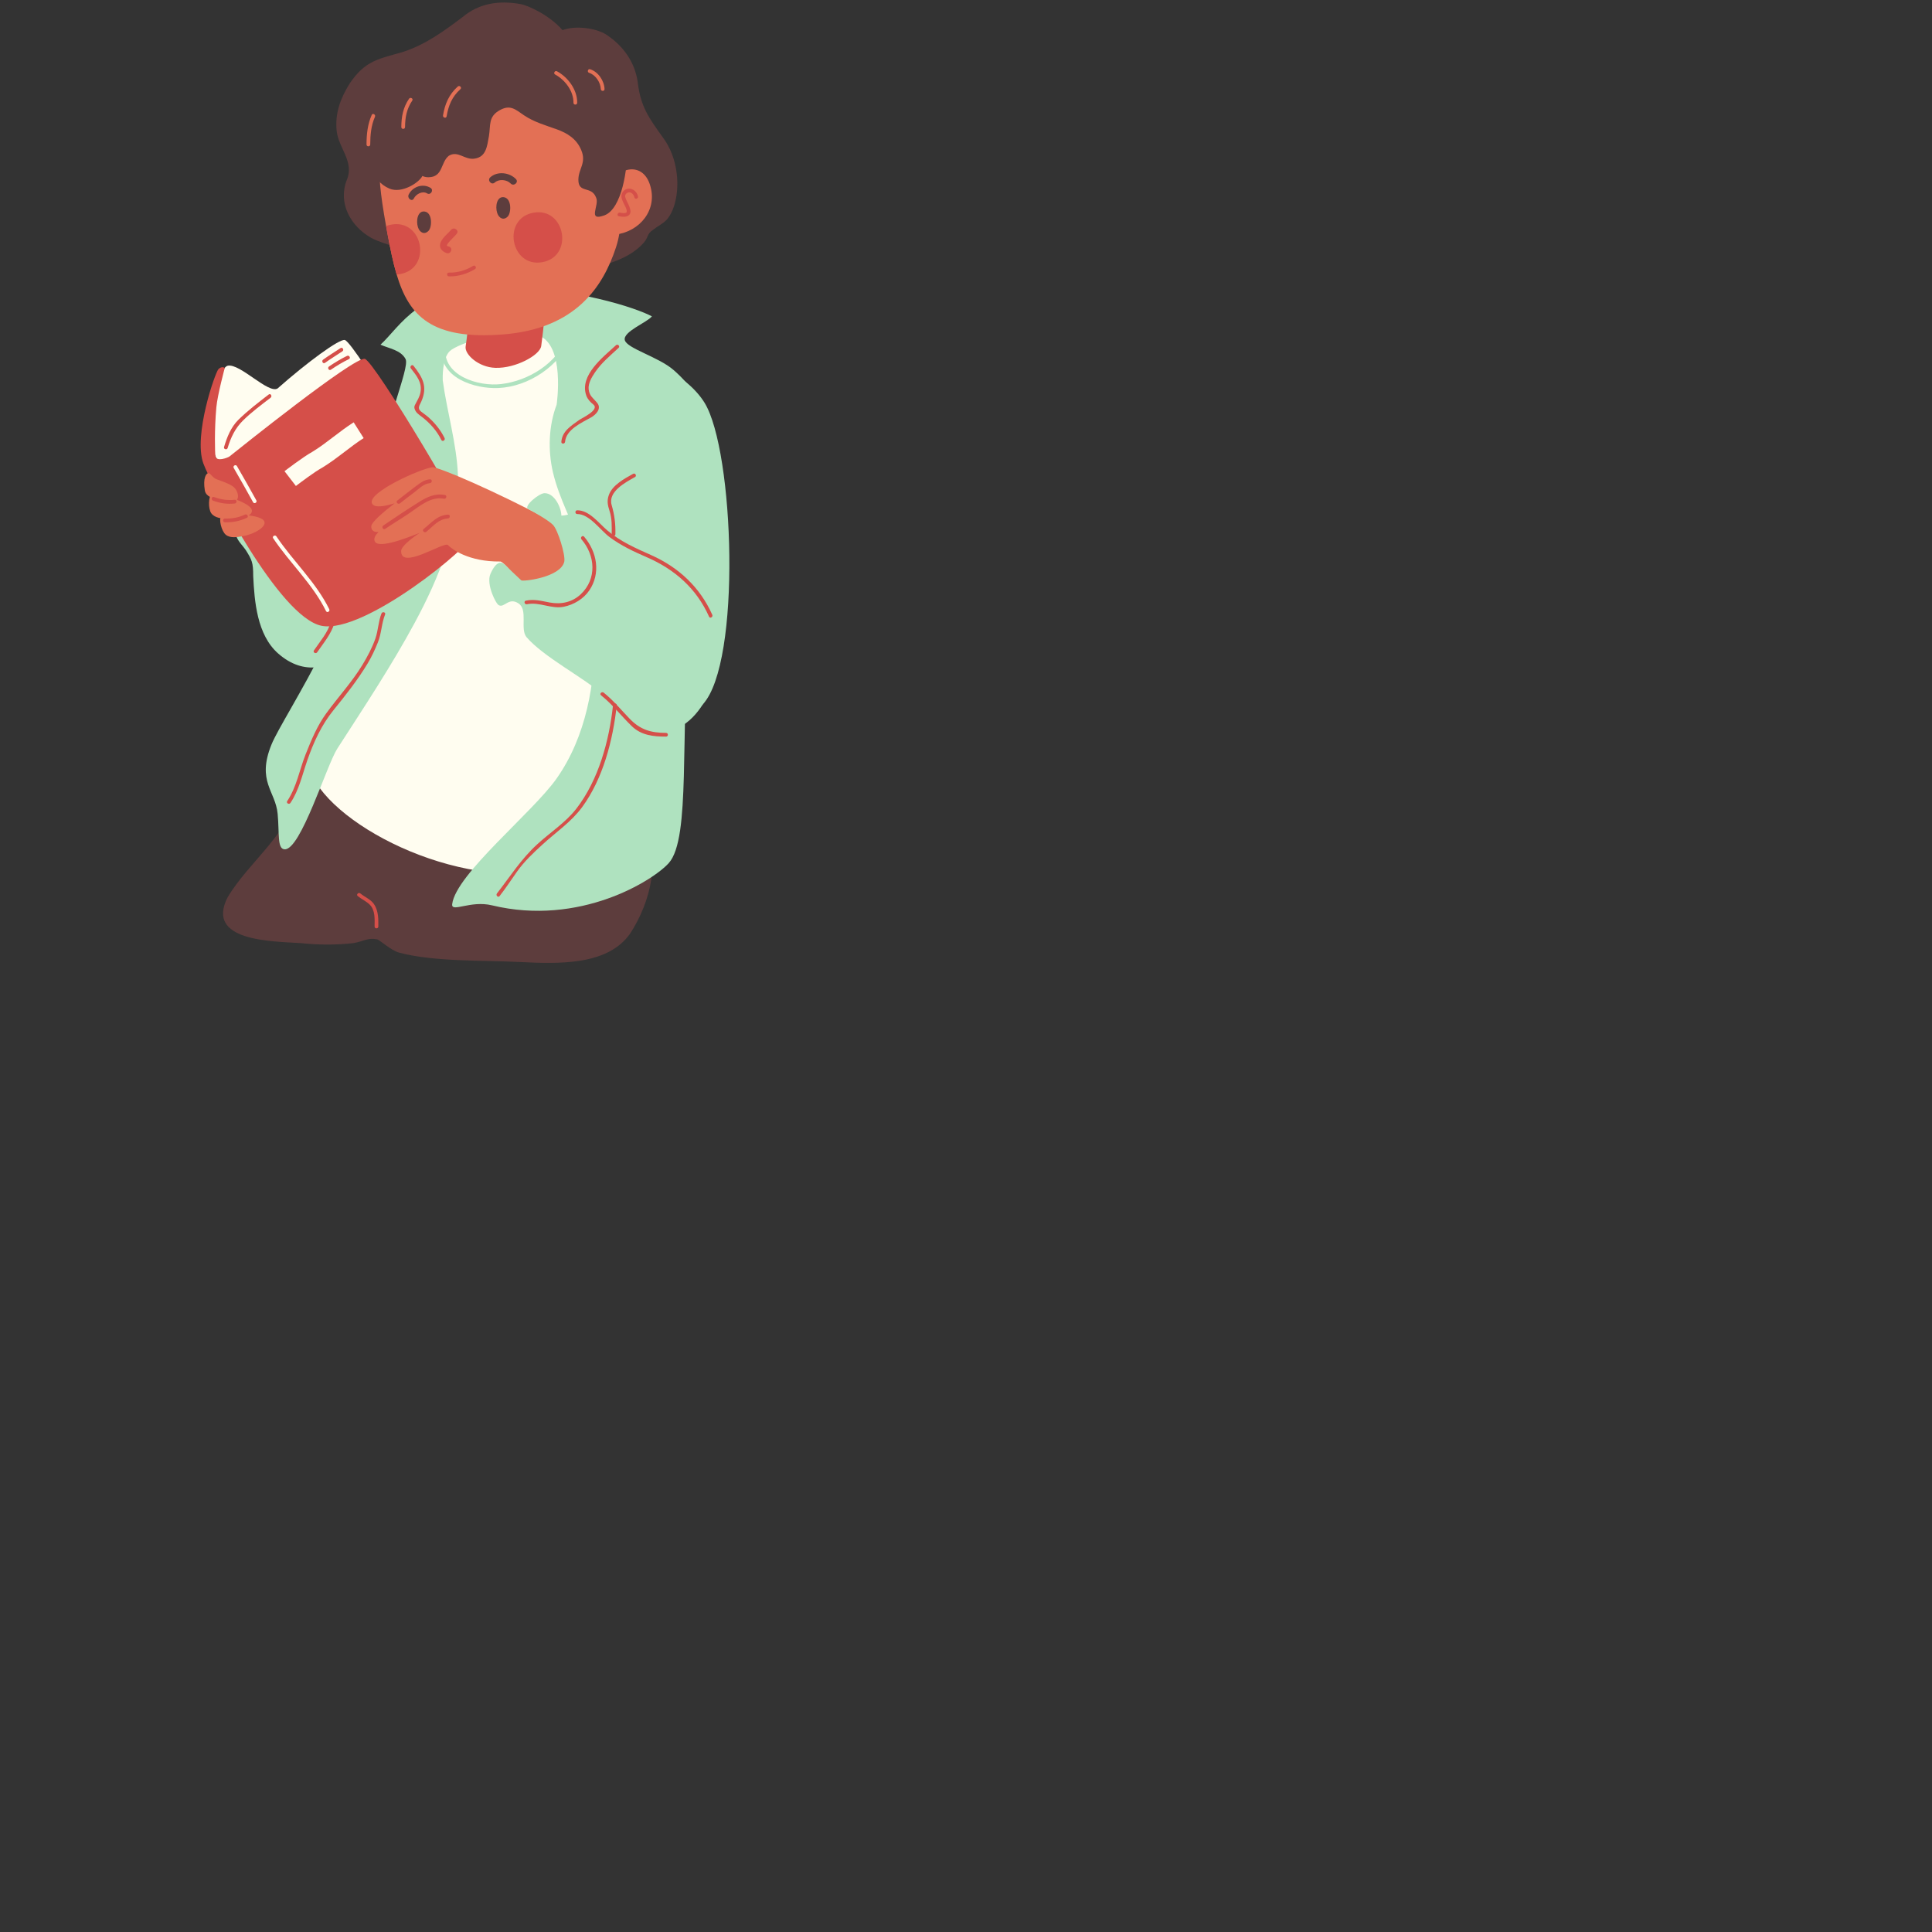 <svg xmlns="http://www.w3.org/2000/svg" xmlns:xlink="http://www.w3.org/1999/xlink" width="500" zoomAndPan="magnify" viewBox="0 0 375 375" height="500" preserveAspectRatio="xMidYMid meet" version="1.0"><rect x="0" y="0" width="375" height="375" fill="#333333" stroke="none"/><defs><clipPath id="id1"><path d="M 118 71 L 141.57 71 L 141.57 137.688 L 118 137.688 Z M 118 71 " clip-rule="nonzero"/></clipPath></defs><path fill="rgb(36.469%, 23.92%, 23.92%)" d="M 58.113 152.285 C 56.898 161.445 48.426 166.938 44.125 174.266 C 39.941 182.695 52.605 182.695 58.434 183.062 C 61.73 183.426 65.352 183.426 68.566 183.062 C 70.699 182.695 71.348 181.961 73.195 182.328 C 73.559 182.328 75.957 184.527 77.445 184.891 C 84.152 186.723 93.883 186.359 100.797 186.723 C 108.434 187.09 117.879 187.457 122.297 181.227 C 126.348 175 128.363 166.574 125.027 158.879 " fill-opacity="1" fill-rule="nonzero"/><path fill="rgb(68.629%, 88.629%, 74.899%)" d="M 45.77 102.414 C 45.531 104.59 46.496 105.074 47.703 106.766 C 48.91 108.699 49.148 109.184 49.148 111.844 C 49.391 116.676 49.871 123.203 53.973 126.828 C 64.105 135.77 75.445 120.785 73.273 110.875 " fill-opacity="1" fill-rule="nonzero"/><path fill="rgb(36.469%, 23.92%, 23.92%)" d="M 128.68 26.707 C 125.965 22.898 124.336 20.723 123.793 16.012 C 123.25 12.023 120.898 8.758 117.461 6.582 C 115.508 5.465 111.73 4.895 109.188 5.852 C 106.691 2.98 102.547 1.043 100.996 0.785 C 96.832 0.059 93.035 0.602 89.777 3.32 C 86.156 6.039 82.719 8.578 78.379 10.027 C 73.492 11.477 70.961 11.66 67.883 16.191 C 66.074 19.094 64.988 21.992 65.352 25.438 C 65.711 28.699 68.789 31.418 67.34 34.863 C 65.527 39.398 68.031 43.898 72.066 46.18 C 76.75 48.82 114.566 58.594 124.879 47.191 C 125.969 45.988 125.422 45.559 126.691 44.652 C 127.594 43.926 128.496 43.562 129.402 42.656 C 130.668 41.207 131.215 39.031 131.395 37.219 C 131.754 33.594 130.852 29.605 128.68 26.707 " fill-opacity="1" fill-rule="nonzero"/><path fill="rgb(100%, 99.219%, 94.119%)" d="M 60.285 149.867 C 55.934 138.988 74.938 117.406 76.988 95.406 C 79.039 73.406 76.711 62.016 99.883 62.379 C 109.383 62.527 117 64.973 126.535 73.246 C 139.805 84.762 136.406 99.902 133.879 123.602 C 131.91 142.043 122.891 164.531 109.902 168.301 C 90.879 173.824 64.633 160.742 60.285 149.867 " fill-opacity="1" fill-rule="nonzero"/><path fill="rgb(36.469%, 23.92%, 23.92%)" d="M 86.289 16.262 C 86.367 16.262 86.449 16.262 86.527 16.262 C 86.996 16.262 86.996 15.539 86.527 15.539 C 86.449 15.539 86.367 15.539 86.289 15.539 C 85.82 15.539 85.82 16.262 86.289 16.262 " fill-opacity="1" fill-rule="nonzero"/><g clip-path="url(#id1)"><path fill="rgb(68.629%, 88.629%, 74.899%)" d="M 120.496 118.828 C 123.254 126.219 132.773 140.656 136.426 136.699 C 143.934 128.566 142.504 87.543 136.758 78.18 C 133.594 73.023 123.84 66.5 119.863 76.055 C 117.07 82.762 117.742 111.438 120.496 118.828 " fill-opacity="1" fill-rule="nonzero"/></g><path fill="rgb(68.629%, 88.629%, 74.899%)" d="M 130.742 71.82 C 127.762 69.234 121.645 67.637 121.27 66 C 120.898 64.363 125.68 62.543 126.535 61.402 C 123.461 59.77 111.852 55.844 96.652 55.664 C 81.453 55.48 77.656 63.457 73.855 66.902 C 75.504 67.652 77.785 67.926 78.715 69.68 C 79.645 71.434 74.234 82.891 73.203 93.977 C 71.152 115.977 55.062 138.648 52.68 144.551 C 49.801 151.68 53.477 153.527 53.891 157.965 C 54.246 161.773 53.777 164.742 55.223 164.852 C 58.355 165.094 63.371 148.566 65.477 145.297 C 70.637 137.289 75.984 129.246 80.508 120.859 C 85.195 112.176 89.328 102.172 88.879 92.098 C 88.609 86.008 86.766 79.926 85.934 73.832 C 85.914 73.309 85.828 69.562 87.305 68.145 C 88.895 66.617 99.004 63.273 104.406 65.07 C 109.805 66.863 108.039 78.562 108.039 78.562 C 106.48 82.652 106.344 87.449 107.32 91.641 C 108.52 96.801 111.188 101.398 112.84 106.398 C 114.566 111.617 115.371 117.238 115.453 122.727 C 115.605 132.559 113.766 142.98 108.02 151.133 C 103.379 157.719 88.477 169.684 87.77 175.488 C 87.559 177.215 91.277 174.707 95.504 175.727 C 112.516 179.836 126.773 170.926 129.82 167.508 C 134.156 162.645 131.906 142.043 133.875 123.602 C 136.406 99.906 144.008 83.336 130.742 71.82 " fill-opacity="1" fill-rule="nonzero"/><path fill="rgb(83.53%, 30.98%, 28.629%)" d="M 90.379 67.258 C 90.148 68.762 92.855 71.293 96.156 71.398 C 100.102 71.52 104.809 68.926 105.051 67.16 C 105.496 63.91 106.043 58.914 105.816 54.676 C 105.605 50.723 101.57 47.852 97.82 48.273 C 93.613 48.742 91.82 52.5 91.516 56.289 C 91.453 57.059 90.887 63.965 90.379 67.258 " fill-opacity="1" fill-rule="nonzero"/><path fill="rgb(89.02%, 43.919%, 33.33%)" d="M 119.562 48.016 C 117.051 55.66 111.77 63.793 97.684 64.91 C 83.781 66.012 79.379 61.328 76.984 53.266 C 76.297 50.961 75.777 48.379 75.246 45.57 C 75.137 44.992 75.031 44.426 74.938 43.883 C 72.637 31.121 73.438 27.922 76.703 22.934 C 81.449 15.684 102.258 12.535 112.84 23.137 C 119.418 29.734 122.074 40.367 119.562 48.016 " fill-opacity="1" fill-rule="nonzero"/><path fill="rgb(36.469%, 23.92%, 23.92%)" d="M 96.504 41.336 C 96.086 40.062 96.438 38.062 97.82 38.281 C 99.324 38.52 99.25 41.273 98.57 42.004 C 97.785 42.848 96.848 42.391 96.504 41.336 " fill-opacity="1" fill-rule="nonzero"/><path fill="rgb(36.469%, 23.92%, 23.92%)" d="M 99.125 35.625 C 98.371 34.84 96.852 34.695 96.027 35.434 C 95.383 36.008 94.516 34.988 95.16 34.414 C 96.547 33.176 98.887 33.457 100.141 34.758 C 100.742 35.379 99.723 36.242 99.125 35.625 " fill-opacity="1" fill-rule="nonzero"/><path fill="rgb(36.469%, 23.92%, 23.92%)" d="M 81.129 44.117 C 80.711 42.844 81.062 40.844 82.449 41.062 C 83.949 41.301 83.875 44.055 83.195 44.785 C 82.41 45.629 81.473 45.172 81.129 44.117 " fill-opacity="1" fill-rule="nonzero"/><path fill="rgb(36.469%, 23.92%, 23.92%)" d="M 79.336 37.738 C 80.141 36.168 82.113 35.57 83.566 36.465 C 84.25 36.883 83.59 37.961 82.91 37.543 C 82.016 36.996 80.781 37.633 80.324 38.52 C 79.949 39.254 78.961 38.465 79.336 37.738 " fill-opacity="1" fill-rule="nonzero"/><path fill="rgb(83.53%, 30.98%, 28.629%)" d="M 103.539 41.285 C 109.719 40.168 111.449 49.77 105.27 50.887 C 99.094 52.004 97.363 42.402 103.539 41.285 " fill-opacity="1" fill-rule="nonzero"/><path fill="rgb(83.53%, 30.98%, 28.629%)" d="M 77.695 53.191 C 77.449 53.238 77.211 53.258 76.984 53.266 C 76.297 50.957 75.777 48.379 75.246 45.57 C 75.137 44.992 75.031 44.426 74.938 43.883 C 75.246 43.758 75.594 43.656 75.965 43.594 C 82.145 42.477 83.875 52.074 77.695 53.191 " fill-opacity="1" fill-rule="nonzero"/><path fill="rgb(89.02%, 43.919%, 33.33%)" d="M 117.578 37.402 C 118.918 32.453 125.164 30.617 126.387 36.75 C 127.363 41.512 123.387 45.527 118.582 45.574 " fill-opacity="1" fill-rule="nonzero"/><path fill="rgb(83.53%, 30.98%, 28.629%)" d="M 123.832 38.117 C 123.629 37.25 122.961 36.617 122.047 36.613 C 121.262 36.613 120.527 37.395 120.613 38.18 C 120.688 38.891 121.137 39.559 121.422 40.199 C 121.543 40.477 121.711 40.848 121.633 41.156 C 121.547 41.523 120.523 41.312 120.316 41.277 C 119.859 41.207 119.664 41.906 120.125 41.98 C 120.773 42.082 121.613 42.223 122.133 41.707 C 122.547 41.293 122.352 40.605 122.172 40.137 C 121.93 39.496 121.547 38.91 121.359 38.25 C 121.23 37.809 121.613 37.387 122.047 37.34 C 122.637 37.277 123.016 37.805 123.133 38.312 C 123.238 38.77 123.934 38.574 123.832 38.117 " fill-opacity="1" fill-rule="nonzero"/><path fill="rgb(83.53%, 30.98%, 28.629%)" d="M 88.652 45.375 C 88.223 45.887 87.723 46.332 87.277 46.832 C 87.082 47.051 86.879 47.289 86.758 47.559 C 86.699 47.695 86.758 47.719 86.707 47.652 C 86.801 47.781 87.031 47.824 87.172 47.871 C 87.992 48.137 87.531 49.395 86.711 49.129 C 85.738 48.809 85.094 48.023 85.551 46.992 C 85.977 46.031 86.895 45.395 87.555 44.609 C 88.105 43.953 89.207 44.711 88.652 45.375 " fill-opacity="1" fill-rule="nonzero"/><path fill="rgb(83.53%, 30.98%, 28.629%)" d="M 87.133 53.641 C 88.891 53.695 90.703 53.148 92.199 52.23 C 92.598 51.988 92.234 51.359 91.836 51.605 C 90.441 52.457 88.77 52.969 87.133 52.914 C 86.664 52.898 86.668 53.625 87.133 53.641 " fill-opacity="1" fill-rule="nonzero"/><path fill="rgb(100%, 99.219%, 94.119%)" d="M 44.23 70.98 C 46.621 70.531 52.074 76.488 53.875 75.402 C 59.637 70.312 65.898 65.707 66.938 66 C 68.914 66.559 87.719 98.27 87.77 100.219 C 87.82 102.168 65.402 117.266 62.648 118.324 C 59.891 119.383 43.973 92.121 42.039 88.996 C 40.109 85.871 41.844 71.43 44.23 70.98 " fill-opacity="1" fill-rule="nonzero"/><path fill="rgb(83.53%, 30.98%, 28.629%)" d="M 44.551 88.594 C 45.992 87.441 68.84 69.102 70.816 69.66 C 72.797 70.219 91.598 101.934 91.648 103.883 C 91.699 105.828 70.699 123.105 62.434 121.469 C 54.164 119.836 40.824 93.707 39.461 89.93 C 37.504 84.496 41.77 72.281 42.406 71.645 C 43.043 71.004 43.633 71.398 43.633 71.398 C 43.633 71.398 42.223 76.586 41.996 79.043 C 41.594 83.398 41.719 87.93 41.816 88.535 C 42.004 89.738 44.281 88.805 44.551 88.594 " fill-opacity="1" fill-rule="nonzero"/><path fill="rgb(100%, 99.219%, 94.119%)" d="M 53.027 104.484 C 56.277 109.328 60.68 113.332 63.281 118.609 C 63.484 119.031 64.113 118.66 63.906 118.242 C 61.305 112.961 56.902 108.961 53.652 104.117 C 53.395 103.73 52.766 104.094 53.027 104.484 " fill-opacity="1" fill-rule="nonzero"/><path fill="rgb(100%, 99.219%, 94.119%)" d="M 45.367 90.832 C 46.652 93.031 47.891 95.258 49.125 97.48 C 49.352 97.891 49.977 97.523 49.75 97.113 C 48.516 94.891 47.277 92.664 45.992 90.469 C 45.758 90.066 45.133 90.43 45.367 90.832 " fill-opacity="1" fill-rule="nonzero"/><path fill="rgb(89.02%, 43.919%, 33.33%)" d="M 41.07 95.918 C 40.473 96.277 40.352 98.695 41.016 99.637 C 41.719 100.562 43.016 100.629 44.07 100.742 C 46.367 100.988 49.359 100.172 48.844 98.875 C 48.203 97.262 41.668 95.555 41.07 95.918 " fill-opacity="1" fill-rule="nonzero"/><path fill="rgb(89.02%, 43.919%, 33.33%)" d="M 42.918 100.23 C 42.438 100.734 42.957 103.086 43.844 103.812 C 44.766 104.516 46.035 104.242 47.082 104.074 C 49.363 103.707 52.035 102.141 51.199 101.031 C 50.152 99.648 43.398 99.727 42.918 100.23 " fill-opacity="1" fill-rule="nonzero"/><path fill="rgb(89.02%, 43.919%, 33.33%)" d="M 40.773 96.465 C 41.316 96.758 41.969 96.922 42.508 97.078 C 43.383 97.344 44.855 97.832 45.715 97.285 C 46.645 96.656 46.074 95.086 45.328 94.508 C 44.508 93.863 42.953 93.367 42.078 93.039 C 41.203 92.707 40.875 91.824 40.449 91.84 C 40.023 91.852 39.359 92.789 39.758 95.195 C 39.859 95.797 40.266 96.188 40.773 96.465 " fill-opacity="1" fill-rule="nonzero"/><path fill="rgb(83.53%, 30.98%, 28.629%)" d="M 41.336 97.168 C 42.754 97.691 44.055 97.883 45.559 97.73 C 46.02 97.688 46.023 96.961 45.559 97.008 C 44.125 97.148 42.879 96.965 41.527 96.469 C 41.09 96.309 40.902 97.008 41.336 97.168 " fill-opacity="1" fill-rule="nonzero"/><path fill="rgb(83.53%, 30.98%, 28.629%)" d="M 43.652 101.379 C 45.199 101.41 46.516 101.152 47.918 100.508 C 48.34 100.312 47.973 99.691 47.551 99.883 C 46.273 100.473 45.055 100.684 43.652 100.652 C 43.188 100.645 43.188 101.367 43.652 101.379 " fill-opacity="1" fill-rule="nonzero"/><path fill="rgb(100%, 99.219%, 94.119%)" d="M 57.434 94.328 L 55.223 91.457 C 55.371 91.348 58.785 88.711 60.668 87.672 C 62.094 86.801 63.383 85.812 64.75 84.77 C 65.988 83.824 67.27 82.848 68.648 81.973 L 70.586 85.035 C 69.336 85.828 68.176 86.715 66.945 87.656 C 65.555 88.715 64.117 89.816 62.516 90.793 L 62.441 90.832 C 61.094 91.57 58.371 93.605 57.434 94.328 " fill-opacity="1" fill-rule="nonzero"/><path fill="rgb(83.53%, 30.98%, 28.629%)" d="M 44.188 86.949 C 44.797 84.91 45.641 83.121 47.172 81.613 C 48.812 79.996 50.703 78.598 52.527 77.195 C 52.891 76.914 52.531 76.285 52.16 76.57 C 50.137 78.129 48.094 79.688 46.27 81.484 C 44.828 82.902 44.055 84.859 43.492 86.758 C 43.355 87.207 44.055 87.398 44.188 86.949 " fill-opacity="1" fill-rule="nonzero"/><path fill="rgb(83.53%, 30.98%, 28.629%)" d="M 63.082 70.43 C 64.18 69.645 65.332 68.941 66.457 68.191 C 66.848 67.938 66.484 67.309 66.094 67.566 C 64.969 68.312 63.816 69.016 62.715 69.805 C 62.34 70.074 62.703 70.703 63.082 70.43 " fill-opacity="1" fill-rule="nonzero"/><path fill="rgb(83.53%, 30.98%, 28.629%)" d="M 64.227 71.758 C 65.344 70.996 66.508 70.289 67.727 69.703 C 68.145 69.504 67.777 68.875 67.359 69.078 C 66.145 69.664 64.977 70.371 63.863 71.133 C 63.48 71.395 63.84 72.023 64.227 71.758 " fill-opacity="1" fill-rule="nonzero"/><path fill="rgb(89.02%, 43.919%, 33.33%)" d="M 83.895 90.699 C 81.621 90.984 71.301 95.578 72.199 97.699 C 72.594 98.633 74.539 98.324 76.598 97.688 C 74.398 99.387 72.145 101.328 72.074 102.098 C 71.988 103.047 72.727 103.324 73.484 103.266 C 72.883 103.832 72.559 104.398 72.691 104.938 C 73.109 106.605 78.211 104.742 81.449 103.43 C 79.535 104.723 77.883 106.133 77.863 106.934 C 77.754 110.77 86.238 105.016 86.953 105.793 C 87.668 106.574 90.953 109.051 97.086 108.988 C 99.008 108.969 116.688 135.027 124.996 138.312 C 134.457 142.051 142.395 132.871 135.098 121.148 C 127.805 109.426 86.09 90.426 83.895 90.699 " fill-opacity="1" fill-rule="nonzero"/><path fill="rgb(83.53%, 30.98%, 28.629%)" d="M 82.746 103.219 C 84.098 102.141 85.082 100.758 86.934 100.633 C 87.414 100.602 87.438 99.855 86.957 99.887 C 84.84 100.027 83.785 101.438 82.234 102.672 C 81.855 102.973 82.371 103.516 82.746 103.219 " fill-opacity="1" fill-rule="nonzero"/><path fill="rgb(83.53%, 30.98%, 28.629%)" d="M 74.762 102.656 C 76.34 101.57 77.996 100.613 79.582 99.52 C 81.461 98.219 83.703 96.297 86.156 96.801 C 86.625 96.898 86.848 96.184 86.375 96.086 C 84.484 95.699 82.891 96.461 81.309 97.453 C 78.988 98.91 76.656 100.453 74.402 101.996 C 74.008 102.266 74.363 102.926 74.762 102.656 " fill-opacity="1" fill-rule="nonzero"/><path fill="rgb(83.53%, 30.98%, 28.629%)" d="M 77.633 97.699 C 78.531 96.988 79.434 96.285 80.352 95.605 C 81.266 94.926 82.234 93.863 83.438 93.781 C 83.91 93.746 83.938 93 83.457 93.031 C 82.445 93.102 81.656 93.668 80.867 94.258 C 79.605 95.207 78.359 96.176 77.121 97.152 C 76.742 97.453 77.258 97.992 77.633 97.699 " fill-opacity="1" fill-rule="nonzero"/><path fill="rgb(68.629%, 88.629%, 74.899%)" d="M 102.52 98.801 C 101.531 98.305 104.613 95.723 105.699 95.723 C 107.691 95.723 108.957 98.625 108.957 100.074 C 111.129 100.074 112.031 98.445 114.203 100.258 C 116.012 101.527 117.461 103.336 119.449 104.609 C 122.887 107.145 127.41 108.051 130.852 110.59 C 138.27 116.211 141.887 125.816 137.727 134.336 C 135.734 138.508 132.66 142.133 127.773 142.133 C 122.707 142.133 120.176 137.602 116.918 134.699 C 113.117 131.438 105.43 127.449 102.172 123.641 C 100.906 122.012 102.531 118.371 100.633 117.117 C 98.734 115.859 97.918 118.023 96.832 117.477 C 96.289 117.297 94.301 113.367 95.203 111.375 C 96.336 108.82 97.375 108.965 98.07 109.68 C 98.766 110.398 100.906 112.371 101.176 112.645 C 101.445 112.914 108.805 112.102 109.527 109.02 C 109.789 107.711 108.281 102.875 107.359 101.906 C 106.441 100.934 103.035 99.059 102.52 98.801 " fill-opacity="1" fill-rule="nonzero"/><path fill="rgb(83.53%, 30.98%, 28.629%)" d="M 119.559 67.008 C 117.086 69.293 112.402 72.855 113.801 76.789 C 114.051 77.492 114.59 78.062 115.164 78.512 C 116.473 79.551 112.887 81.176 112.41 81.523 C 110.848 82.66 109.133 83.652 108.957 85.754 C 108.918 86.219 109.641 86.215 109.68 85.754 C 109.879 83.363 112.891 82.055 114.73 81.02 C 115.652 80.504 116.781 79.355 115.965 78.273 C 115.242 77.328 114.398 76.938 114.258 75.566 C 114.137 74.391 114.848 73.234 115.469 72.301 C 116.691 70.465 118.465 69.004 120.07 67.52 C 120.414 67.203 119.898 66.691 119.559 67.008 " fill-opacity="1" fill-rule="nonzero"/><path fill="rgb(83.53%, 30.98%, 28.629%)" d="M 79.75 71.508 C 80.867 72.938 81.969 74.23 81.613 76.152 C 81.449 77.031 80.992 77.738 80.598 78.5 C 80.473 78.742 80.379 78.965 80.449 79.25 C 80.66 80.078 81.246 80.426 81.906 80.93 C 83.457 82.117 84.805 83.629 85.664 85.395 C 85.871 85.812 86.492 85.445 86.289 85.027 C 85.555 83.523 84.422 82.113 83.176 81.004 C 82.723 80.602 82.203 80.258 81.73 79.887 C 80.914 79.242 81.473 78.629 81.766 77.961 C 83.035 75.066 82.086 73.328 80.262 70.996 C 79.973 70.629 79.469 71.145 79.75 71.508 " fill-opacity="1" fill-rule="nonzero"/><path fill="rgb(83.53%, 30.98%, 28.629%)" d="M 112.039 99.773 C 114.41 99.758 116.527 102.918 118.312 104.246 C 120.551 105.906 122.969 107.047 125.512 108.145 C 130.953 110.504 135.18 114.207 137.629 119.699 C 137.816 120.125 138.441 119.754 138.254 119.332 C 135.863 113.973 131.723 110.129 126.418 107.758 C 123.371 106.398 120.434 105.129 117.863 102.941 C 116.238 101.559 114.375 99.031 112.039 99.047 C 111.57 99.051 111.57 99.777 112.039 99.773 " fill-opacity="1" fill-rule="nonzero"/><path fill="rgb(83.53%, 30.98%, 28.629%)" d="M 119.449 103.703 C 119.484 101.641 119.293 100.012 118.719 98.023 C 117.965 95.414 121.441 93.609 123.254 92.594 C 123.66 92.367 123.297 91.738 122.887 91.969 C 121.199 92.91 118.848 94.148 118.164 96.117 C 117.777 97.223 117.953 98.062 118.309 99.156 C 118.797 100.664 118.75 102.141 118.727 103.703 C 118.723 104.168 119.445 104.168 119.449 103.703 " fill-opacity="1" fill-rule="nonzero"/><path fill="rgb(36.469%, 23.92%, 23.92%)" d="M 121.672 29.285 C 121.129 20.398 110.766 6.121 96.527 6.121 C 88.777 6.121 83.141 8.84 78.074 13.375 C 74.273 16.637 71.441 22.246 71.621 27.324 C 71.805 31.129 71.805 34.984 75.602 36.613 C 77.984 37.609 81.324 35.477 81.988 34.156 C 82.312 34.312 82.691 34.402 83.141 34.402 C 86.035 34.402 85.492 31.5 87.121 30.23 C 88.93 29.145 90.199 31.137 92.188 30.777 C 94.359 30.414 94.539 28.418 94.902 26.426 C 95.262 24.25 94.723 22.617 97.07 21.348 C 99.078 20.266 100.062 21.258 101.707 22.379 C 103.637 23.691 105.926 24.328 108.102 25.113 C 110.09 25.836 111.898 26.926 112.805 29.102 C 113.891 31.641 112.262 32.727 112.262 34.902 C 112.262 37.621 114.793 35.988 115.699 38.348 C 116.422 39.797 113.891 43.059 117.328 41.793 C 120.766 40.523 121.852 32.363 121.672 29.285 " fill-opacity="1" fill-rule="nonzero"/><path fill="rgb(89.02%, 43.919%, 33.33%)" d="M 88.855 16.793 C 87.152 18.324 86.359 20.156 85.992 22.391 C 85.914 22.848 86.613 23.043 86.688 22.586 C 87.039 20.469 87.75 18.758 89.367 17.305 C 89.719 16.992 89.203 16.48 88.855 16.793 " fill-opacity="1" fill-rule="nonzero"/><path fill="rgb(89.02%, 43.919%, 33.33%)" d="M 79.395 19.164 C 78.242 20.848 77.91 22.652 77.895 24.664 C 77.895 25.133 78.617 25.133 78.621 24.664 C 78.633 22.773 78.938 21.113 80.02 19.527 C 80.281 19.141 79.656 18.781 79.395 19.164 " fill-opacity="1" fill-rule="nonzero"/><path fill="rgb(89.02%, 43.919%, 33.33%)" d="M 72.152 22.305 C 71.344 24.152 71.148 26.047 71.141 28.047 C 71.137 28.516 71.863 28.516 71.863 28.047 C 71.871 26.191 72.023 24.387 72.781 22.672 C 72.965 22.246 72.34 21.879 72.152 22.305 " fill-opacity="1" fill-rule="nonzero"/><path fill="rgb(89.02%, 43.919%, 33.33%)" d="M 107.75 14.461 C 109.68 15.504 111.34 17.684 111.309 19.949 C 111.305 20.418 112.027 20.418 112.031 19.949 C 112.066 17.438 110.266 15 108.113 13.836 C 107.703 13.613 107.34 14.242 107.75 14.461 " fill-opacity="1" fill-rule="nonzero"/><path fill="rgb(89.02%, 43.919%, 33.33%)" d="M 114.348 14.137 C 115.602 14.535 116.57 16 116.617 17.293 C 116.633 17.758 117.355 17.758 117.34 17.293 C 117.285 15.668 116.113 13.938 114.543 13.438 C 114.098 13.297 113.906 13.996 114.348 14.137 " fill-opacity="1" fill-rule="nonzero"/><path fill="rgb(83.53%, 30.98%, 28.629%)" d="M 102.27 117.285 C 104.715 116.773 107.012 118.273 109.453 117.766 C 111.371 117.371 113.254 116.258 114.375 114.609 C 116.637 111.289 115.898 107.121 113.375 104.168 C 113.07 103.812 112.562 104.328 112.863 104.684 C 115.562 107.836 115.875 112.355 112.742 115.328 C 111.074 116.906 108.922 117.352 106.719 116.949 C 105.102 116.652 103.723 116.242 102.074 116.586 C 101.617 116.68 101.812 117.379 102.27 117.285 " fill-opacity="1" fill-rule="nonzero"/><path fill="rgb(83.53%, 30.98%, 28.629%)" d="M 116.664 134.957 C 118.887 136.723 120.609 139.004 122.648 140.965 C 124.496 142.742 126.844 142.973 129.281 142.977 C 129.75 142.977 129.75 142.254 129.281 142.254 C 126.344 142.25 124.289 141.652 122.219 139.508 C 120.559 137.793 119.047 135.934 117.176 134.441 C 116.812 134.156 116.297 134.664 116.664 134.957 " fill-opacity="1" fill-rule="nonzero"/><path fill="rgb(83.53%, 30.98%, 28.629%)" d="M 61.562 126.605 C 62.855 124.715 64.238 123.137 64.941 120.895 C 65.082 120.449 64.383 120.258 64.242 120.703 C 63.559 122.883 62.195 124.402 60.938 126.238 C 60.672 126.625 61.297 126.988 61.562 126.605 " fill-opacity="1" fill-rule="nonzero"/><path fill="rgb(68.629%, 88.629%, 74.899%)" d="M 85.734 67.445 C 85.09 73.297 92.129 75.543 96.805 75.312 C 102.613 75.023 108.641 71.047 110.812 65.609 C 110.988 65.176 110.289 64.988 110.117 65.414 C 108.066 70.539 102.598 73.918 97.262 74.547 C 92.887 75.066 85.852 72.953 86.461 67.445 C 86.512 66.98 85.789 66.984 85.734 67.445 " fill-opacity="1" fill-rule="nonzero"/><path fill="rgb(83.53%, 30.98%, 28.629%)" d="M 69.438 173.93 C 70.188 174.547 71.113 174.926 71.793 175.621 C 72.863 176.715 72.715 178.441 72.707 179.84 C 72.703 180.305 73.43 180.305 73.434 179.84 C 73.441 178.402 73.469 177.086 72.777 175.789 C 72.152 174.609 70.926 174.223 69.949 173.418 C 69.59 173.125 69.078 173.633 69.438 173.93 " fill-opacity="1" fill-rule="nonzero"/><path fill="rgb(83.53%, 30.98%, 28.629%)" d="M 56.375 155.852 C 58.047 153.352 58.676 150.379 59.648 147.574 C 60.848 144.109 62.395 140.723 64.715 137.863 C 67.043 134.996 69.387 132.027 71.305 128.863 C 72.109 127.543 72.762 126.141 73.34 124.707 C 74.062 122.922 74.047 121.016 74.746 119.266 C 74.922 118.832 74.219 118.645 74.047 119.074 C 73.43 120.625 73.418 122.328 72.871 123.918 C 72.242 125.727 71.328 127.43 70.34 129.062 C 68.312 132.402 65.629 135.293 63.34 138.441 C 61.566 140.871 60.441 143.609 59.332 146.387 C 58.125 149.414 57.59 152.738 55.75 155.484 C 55.488 155.875 56.113 156.238 56.375 155.852 " fill-opacity="1" fill-rule="nonzero"/><path fill="rgb(83.53%, 30.98%, 28.629%)" d="M 96.969 173.93 C 98.168 172.395 99.227 170.766 100.355 169.176 C 101.75 167.199 103.496 165.574 105.27 163.941 C 107.871 161.551 110.887 159.539 112.992 156.664 C 117.062 151.117 118.98 143.641 119.707 136.902 C 119.758 136.441 119.031 136.445 118.984 136.902 C 118.238 143.812 116.18 151.379 111.875 156.957 C 109.809 159.637 106.738 161.609 104.258 163.891 C 101.125 166.77 99.047 170.094 96.457 173.418 C 96.176 173.781 96.684 174.301 96.969 173.93 " fill-opacity="1" fill-rule="nonzero"/></svg>